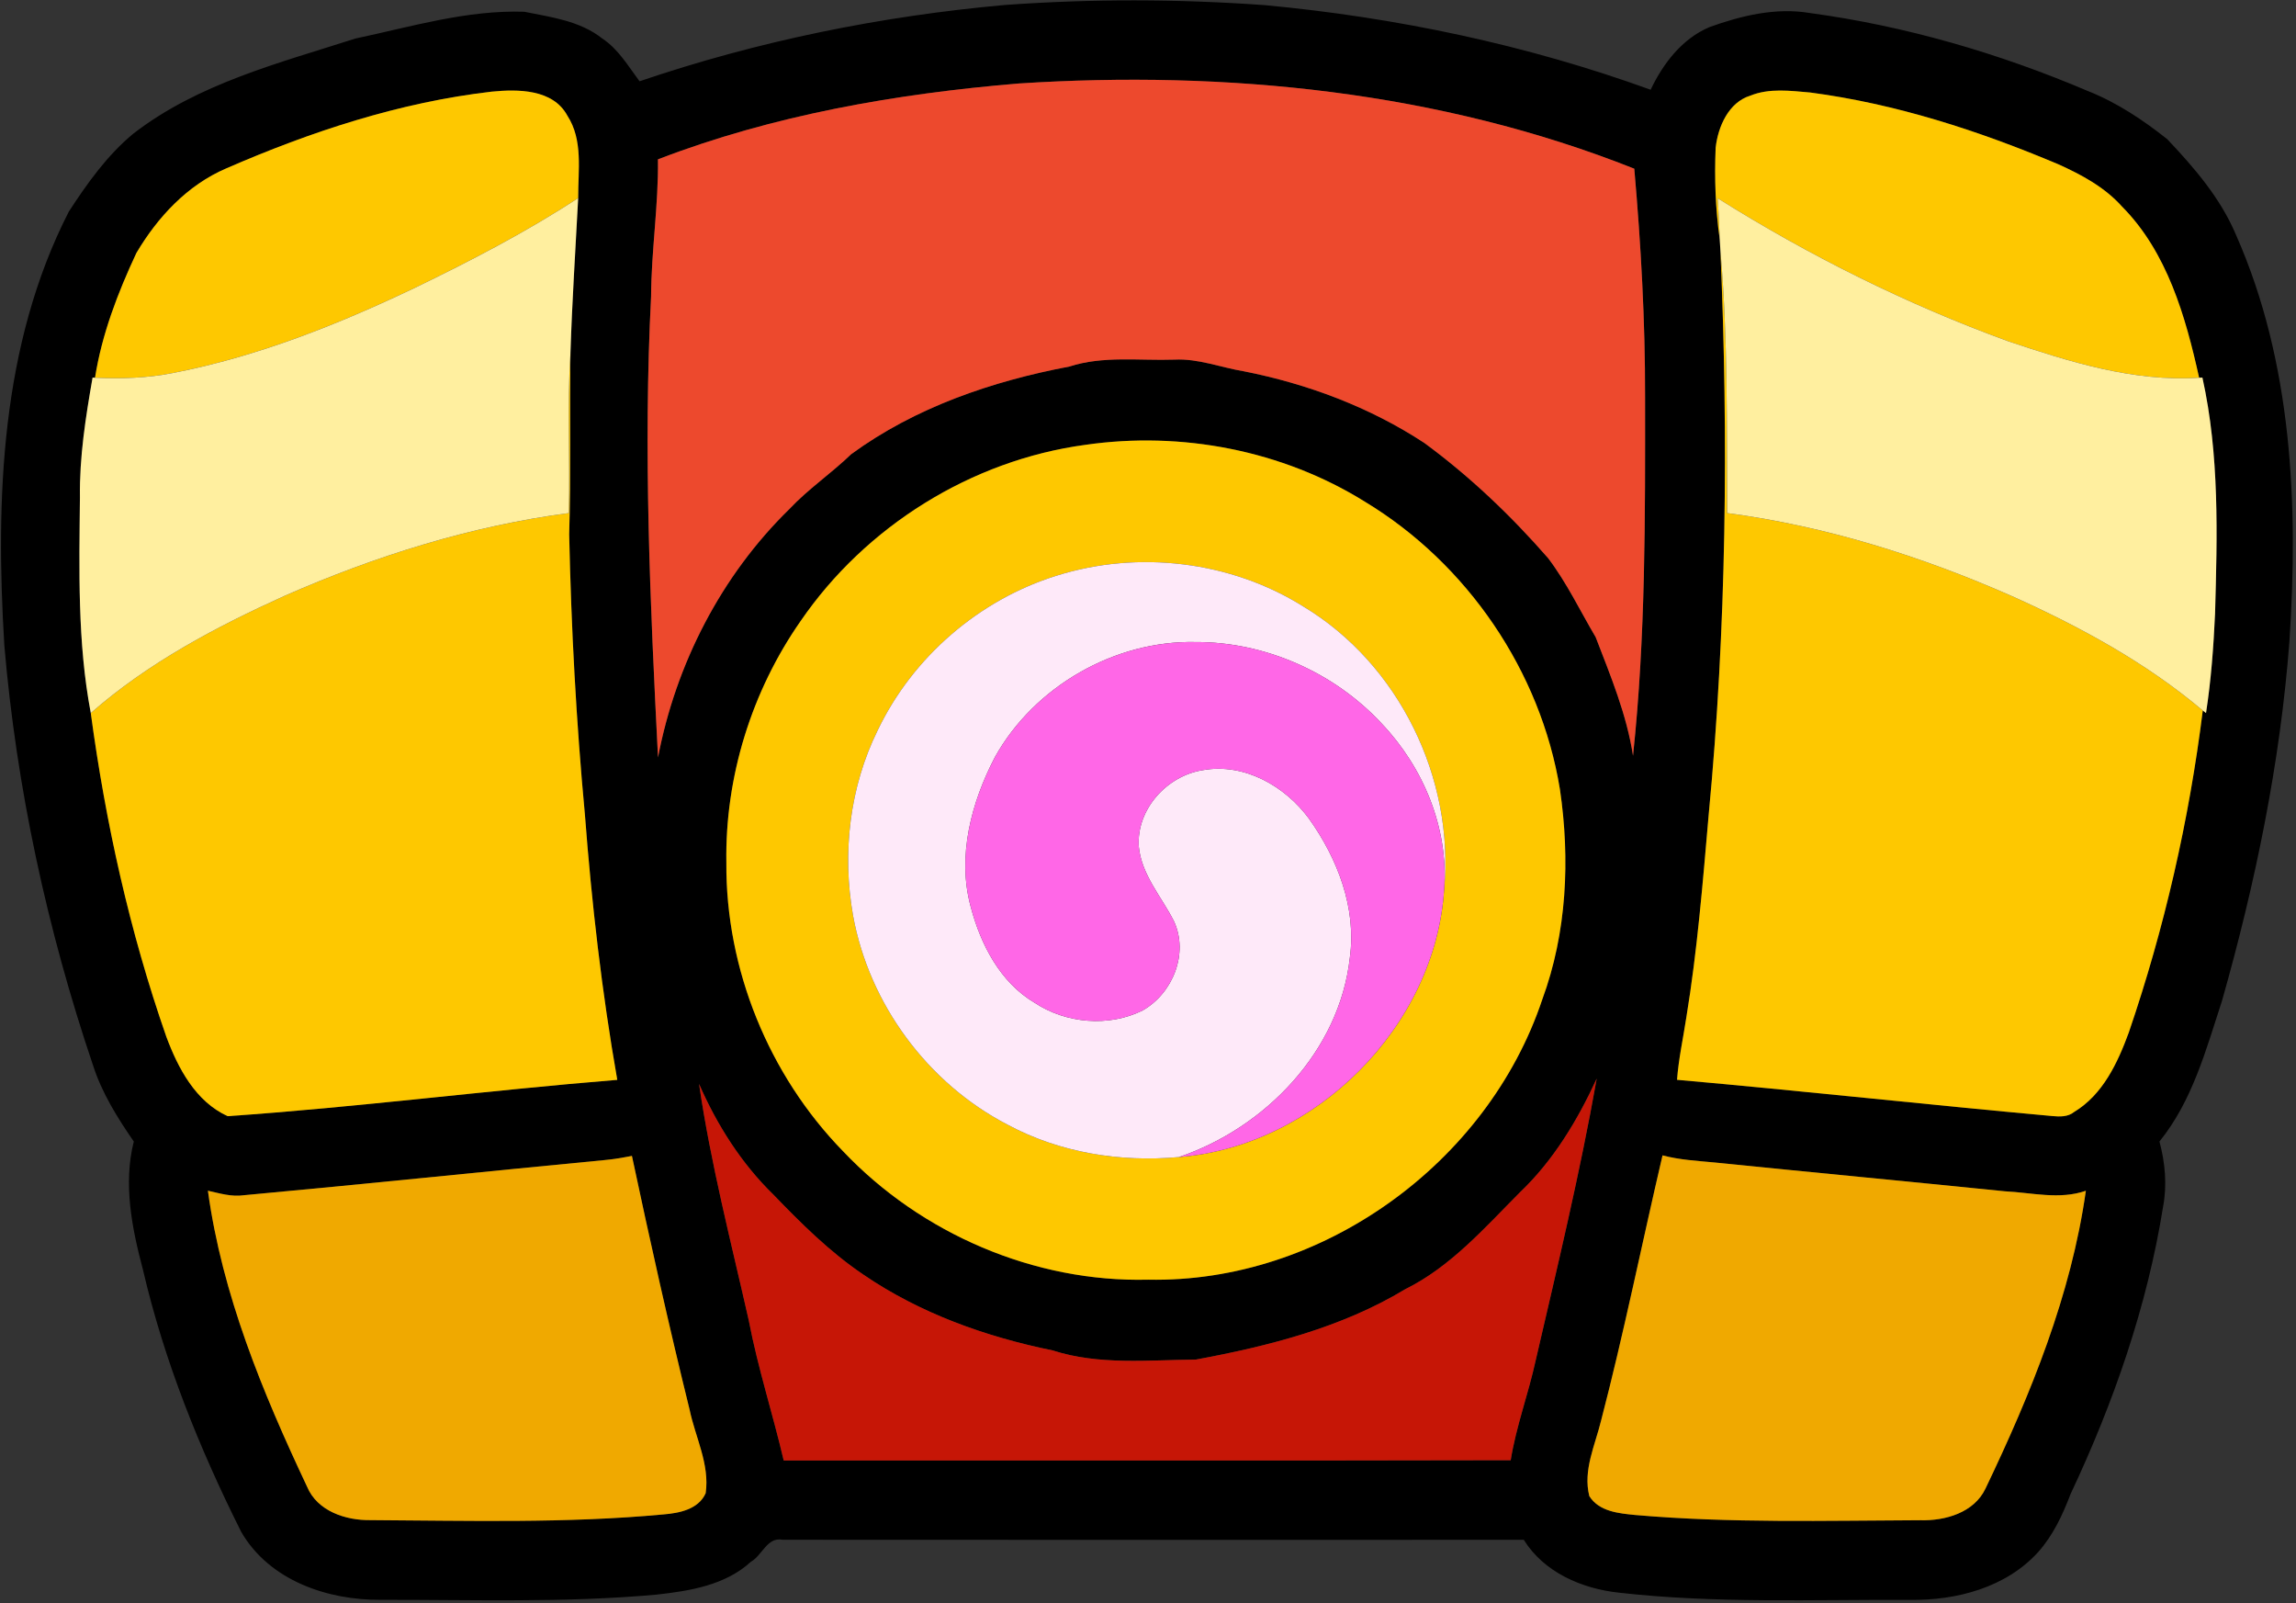 <?xml version="1.0" encoding="UTF-8" ?>
<!DOCTYPE svg PUBLIC "-//W3C//DTD SVG 1.1//EN" "http://www.w3.org/Graphics/SVG/1.1/DTD/svg11.dtd">
<svg width="434pt" height="303pt" viewBox="0 0 434 303" version="1.1" xmlns="http://www.w3.org/2000/svg">
<rect x="0" y="0" width="434" height="303" fill="#333333" stroke="none"/>
<g id="#000000ff">
<path fill="#000000" opacity="1.00" d=" M 120.89 15.36 C 143.21 7.77 166.49 3.04 189.96 0.94 C 206.30 -0.24 222.73 -0.20 239.07 0.97 C 263.90 3.29 288.54 8.45 312.01 16.96 C 314.36 12.01 317.95 7.32 323.13 5.12 C 329.18 2.95 335.65 1.38 342.11 2.46 C 360.21 4.91 377.89 10.07 394.68 17.21 C 400.13 19.37 405.07 22.66 409.65 26.29 C 414.76 31.68 419.75 37.47 422.66 44.39 C 433.29 68.40 434.47 95.34 432.76 121.17 C 431.02 144.21 426.31 166.91 420.02 189.11 C 417.00 198.34 414.43 208.02 408.19 215.72 C 409.26 219.72 409.65 223.92 408.88 228.01 C 405.87 246.89 399.51 265.10 391.38 282.36 C 389.89 286.27 388.09 290.13 385.28 293.29 C 379.19 300.02 369.80 302.48 360.99 302.34 C 342.66 302.26 324.26 303.05 306.01 300.98 C 299.02 300.23 291.86 297.15 288.03 290.99 C 241.33 291.00 194.63 291.02 147.93 290.98 C 145.01 290.40 144.11 293.91 141.95 295.13 C 137.10 299.58 130.37 300.66 124.07 301.35 C 106.76 302.92 89.36 302.30 72.00 302.33 C 61.88 302.42 50.91 298.67 45.60 289.50 C 37.69 273.71 31.03 257.18 27.02 239.95 C 24.94 232.11 23.27 223.75 25.29 215.72 C 22.19 211.23 19.26 206.55 17.58 201.31 C 8.91 175.65 3.13 148.97 0.82 121.97 C -0.87 94.31 0.13 65.14 13.01 39.99 C 16.48 34.66 20.26 29.34 25.20 25.26 C 37.40 15.81 52.70 11.93 67.15 7.29 C 77.68 5.06 88.24 1.86 99.10 2.22 C 104.16 3.24 109.64 3.94 113.82 7.26 C 116.88 9.27 118.74 12.49 120.89 15.36 M 192.53 15.78 C 169.37 17.71 146.13 21.75 124.37 30.11 C 124.48 38.77 123.11 47.37 123.07 56.03 C 121.57 85.07 122.90 114.15 124.38 143.14 C 127.75 125.49 136.32 108.78 149.21 96.20 C 152.79 92.39 157.15 89.45 160.90 85.83 C 173.01 76.98 187.51 72.04 202.13 69.27 C 208.56 67.19 215.38 68.19 222.01 67.96 C 226.49 67.73 230.72 69.44 235.09 70.16 C 247.16 72.55 258.90 76.93 269.22 83.70 C 277.84 90.03 285.62 97.44 292.64 105.49 C 296.16 110.13 298.67 115.42 301.62 120.41 C 304.43 127.71 307.49 135.03 308.68 142.82 C 311.08 120.31 310.98 97.62 310.96 75.01 C 310.99 60.61 310.18 46.22 308.92 31.88 C 272.14 17.27 231.81 13.24 192.53 15.78 M 42.75 31.83 C 35.40 34.98 29.79 41.04 25.78 47.81 C 22.27 55.32 19.26 63.14 17.96 71.38 L 17.50 71.36 C 16.19 78.84 15.00 86.39 15.11 94.00 C 14.98 107.59 14.61 121.35 17.16 134.75 C 19.96 155.52 24.52 176.09 31.43 195.89 C 33.65 201.86 36.96 208.16 43.03 210.93 C 67.62 209.24 92.11 206.06 116.68 204.07 C 113.76 187.47 111.84 170.72 110.56 153.92 C 108.91 136.32 107.97 118.66 107.59 101.00 C 107.93 89.57 107.66 78.14 107.83 66.71 C 108.14 56.94 108.78 47.19 109.29 37.43 C 109.26 32.20 110.26 26.49 107.23 21.83 C 104.51 16.82 97.89 16.83 92.94 17.32 C 75.55 19.33 58.74 24.87 42.75 31.83 M 330.87 18.07 C 326.74 19.33 324.75 23.94 324.30 27.91 C 324.05 33.69 324.27 39.50 325.07 45.23 C 325.10 45.77 325.17 46.83 325.20 47.36 C 326.72 82.90 326.36 118.58 322.98 154.01 C 321.87 166.77 320.84 179.56 318.77 192.20 C 318.17 196.15 317.30 200.07 317.00 204.06 C 340.66 206.15 364.28 208.76 387.94 210.91 C 389.35 211.04 390.90 211.09 392.07 210.13 C 397.49 206.86 400.29 200.85 402.39 195.13 C 409.14 175.40 413.80 154.96 416.38 134.27 L 416.99 134.75 C 417.95 128.54 418.41 122.27 418.70 115.99 C 419.12 101.10 419.55 85.99 416.31 71.36 L 415.69 71.38 C 413.12 59.81 409.66 47.63 401.08 39.00 C 397.83 35.37 393.44 33.01 389.06 31.04 C 374.04 24.70 358.37 19.61 342.16 17.48 C 338.41 17.16 334.46 16.62 330.87 18.07 M 205.13 84.07 C 183.59 86.98 163.62 99.46 151.34 117.36 C 142.07 130.64 137.03 146.85 137.30 163.05 C 137.16 183.16 145.32 203.17 159.36 217.56 C 174.12 233.14 195.52 242.37 217.03 241.83 C 249.81 242.50 281.15 219.88 291.52 188.90 C 296.18 176.26 296.81 162.38 294.86 149.14 C 291.22 126.84 277.35 106.52 258.03 94.83 C 242.40 85.09 223.30 81.44 205.13 84.07 M 287.33 225.30 C 280.65 232.01 274.23 239.38 265.61 243.64 C 253.58 250.90 239.74 254.40 226.05 256.93 C 217.02 257.01 207.72 258.02 198.98 255.20 C 186.32 252.62 173.91 248.19 163.19 240.87 C 156.89 236.62 151.47 231.24 146.22 225.79 C 140.14 219.88 135.52 212.58 132.14 204.84 C 134.34 219.92 138.19 234.70 141.54 249.55 C 143.25 258.49 146.07 267.15 148.14 276.00 C 193.95 275.97 239.75 276.06 285.56 275.95 C 286.59 269.53 288.90 263.43 290.28 257.09 C 294.38 239.39 298.65 221.72 301.82 203.83 C 298.20 211.69 293.64 219.29 287.33 225.30 M 114.19 219.24 C 91.49 221.41 68.81 223.79 46.11 225.87 C 43.79 226.21 41.54 225.52 39.30 225.02 C 41.98 244.63 49.64 263.14 58.03 280.92 C 59.95 285.58 65.35 287.34 70.02 287.27 C 88.49 287.37 107.02 287.91 125.43 286.19 C 128.41 285.95 132.04 285.23 133.39 282.18 C 134.18 276.71 131.43 271.62 130.35 266.39 C 126.42 250.47 122.86 234.47 119.45 218.44 C 117.70 218.78 115.95 219.08 114.19 219.24 M 302.64 268.48 C 301.51 273.13 299.19 277.86 300.42 282.73 C 302.27 285.68 306.04 286.00 309.18 286.31 C 327.08 287.86 345.07 287.36 363.02 287.29 C 367.69 287.42 373.14 285.87 375.30 281.32 C 383.86 263.45 391.49 244.77 394.28 225.03 C 389.30 226.76 384.08 225.38 378.99 225.13 C 360.68 223.27 342.36 221.54 324.05 219.68 C 320.77 219.37 317.46 219.19 314.26 218.34 C 310.35 235.04 306.97 251.88 302.64 268.48 Z" />
</g>
<g id="#ed492dff">
<path fill="#ed492d" opacity="1.00" d=" M 192.53 15.78 C 231.81 13.24 272.14 17.27 308.92 31.88 C 310.18 46.22 310.99 60.61 310.96 75.01 C 310.98 97.62 311.08 120.31 308.68 142.82 C 307.49 135.03 304.43 127.71 301.62 120.41 C 298.67 115.42 296.16 110.13 292.64 105.49 C 285.62 97.44 277.84 90.03 269.22 83.70 C 258.90 76.93 247.16 72.55 235.09 70.16 C 230.72 69.44 226.49 67.73 222.01 67.96 C 215.38 68.19 208.56 67.19 202.13 69.27 C 187.51 72.04 173.01 76.98 160.90 85.83 C 157.15 89.45 152.79 92.39 149.21 96.20 C 136.32 108.78 127.75 125.49 124.38 143.14 C 122.90 114.15 121.57 85.07 123.07 56.03 C 123.11 47.37 124.48 38.77 124.37 30.11 C 146.13 21.75 169.37 17.71 192.53 15.78 Z" />
</g>
<g id="#fec800ff">
<path fill="#fec800" opacity="1.00" d=" M 42.75 31.83 C 58.74 24.87 75.55 19.33 92.94 17.32 C 97.89 16.83 104.51 16.82 107.23 21.83 C 110.26 26.49 109.26 32.20 109.29 37.43 C 99.45 43.86 88.98 49.28 78.41 54.40 C 63.85 61.34 48.71 67.37 32.83 70.46 C 27.94 71.45 22.93 71.61 17.96 71.38 C 19.26 63.14 22.27 55.32 25.78 47.81 C 29.79 41.04 35.40 34.98 42.75 31.83 Z" />
<path fill="#fec800" opacity="1.00" d=" M 330.87 18.07 C 334.46 16.62 338.41 17.16 342.16 17.48 C 358.37 19.61 374.04 24.70 389.06 31.04 C 393.44 33.01 397.83 35.37 401.08 39.00 C 409.66 47.63 413.12 59.81 415.69 71.38 C 403.28 72.19 391.21 68.38 379.59 64.49 C 360.40 57.50 341.99 48.33 324.69 37.47 C 324.87 40.06 324.99 42.64 325.07 45.23 C 324.27 39.50 324.05 33.69 324.30 27.91 C 324.75 23.94 326.74 19.33 330.87 18.07 Z" />
<path fill="#fec800" opacity="1.00" d=" M 325.20 47.36 C 326.64 63.86 326.38 80.42 326.48 96.96 C 345.09 99.41 363.17 105.11 380.32 112.66 C 393.12 118.41 405.60 125.18 416.38 134.27 C 413.80 154.96 409.14 175.40 402.39 195.13 C 400.29 200.85 397.49 206.86 392.07 210.13 C 390.90 211.09 389.35 211.04 387.94 210.91 C 364.28 208.76 340.66 206.15 317.00 204.06 C 317.30 200.07 318.17 196.15 318.77 192.20 C 320.84 179.56 321.87 166.77 322.98 154.01 C 326.36 118.58 326.72 82.90 325.20 47.36 Z" />
<path fill="#fec800" opacity="1.00" d=" M 107.51 96.96 C 107.79 86.88 107.17 76.78 107.83 66.71 C 107.66 78.14 107.93 89.57 107.59 101.00 C 107.97 118.66 108.91 136.32 110.56 153.92 C 111.84 170.72 113.76 187.47 116.68 204.07 C 92.11 206.06 67.62 209.24 43.03 210.93 C 36.96 208.16 33.65 201.86 31.43 195.89 C 24.52 176.09 19.96 155.52 17.16 134.75 C 27.96 125.28 40.78 118.49 53.79 112.60 C 70.91 105.08 88.94 99.41 107.51 96.96 Z" />
<path fill="#fec800" opacity="1.00" d=" M 205.13 84.07 C 223.30 81.44 242.40 85.09 258.03 94.83 C 277.35 106.52 291.22 126.84 294.86 149.14 C 296.81 162.38 296.18 176.26 291.52 188.90 C 281.15 219.88 249.81 242.50 217.03 241.83 C 195.52 242.37 174.12 233.14 159.36 217.56 C 145.32 203.17 137.16 183.16 137.30 163.05 C 137.03 146.85 142.07 130.64 151.34 117.36 C 163.62 99.46 183.59 86.98 205.13 84.07 M 199.72 108.79 C 185.10 113.33 172.57 124.13 165.94 137.94 C 160.59 148.73 159.14 161.27 161.26 173.09 C 164.31 189.76 175.37 204.72 190.42 212.52 C 200.30 217.84 211.73 219.67 222.84 218.66 C 248.65 216.65 271.36 193.91 272.98 168.04 C 274.96 147.13 264.46 125.50 246.39 114.63 C 232.67 106.01 215.15 103.94 199.72 108.79 Z" />
</g>
<g id="#ffef9fff">
<path fill="#ffef9f" opacity="1.00" d=" M 78.41 54.40 C 88.98 49.28 99.45 43.86 109.29 37.43 C 108.78 47.19 108.14 56.94 107.83 66.71 C 107.17 76.78 107.79 86.88 107.51 96.96 C 88.94 99.41 70.91 105.08 53.79 112.60 C 40.78 118.49 27.96 125.28 17.16 134.75 C 14.61 121.35 14.98 107.59 15.11 94.00 C 15.00 86.39 16.19 78.84 17.50 71.36 L 17.96 71.38 C 22.93 71.61 27.94 71.45 32.83 70.46 C 48.71 67.37 63.85 61.34 78.41 54.40 Z" />
<path fill="#ffef9f" opacity="1.00" d=" M 324.69 37.47 C 341.99 48.33 360.40 57.50 379.59 64.49 C 391.21 68.38 403.28 72.19 415.69 71.38 L 416.31 71.36 C 419.55 85.99 419.12 101.10 418.70 115.99 C 418.41 122.27 417.95 128.54 416.99 134.75 L 416.38 134.27 C 405.60 125.18 393.12 118.41 380.32 112.66 C 363.17 105.11 345.09 99.41 326.48 96.96 C 326.38 80.42 326.64 63.86 325.20 47.36 C 325.17 46.83 325.10 45.77 325.07 45.23 C 324.99 42.64 324.87 40.06 324.69 37.47 Z" />
</g>
<g id="#fee9f9ff">
<path fill="#fee9f9" opacity="1.00" d=" M 199.72 108.79 C 215.15 103.94 232.67 106.01 246.39 114.63 C 264.46 125.50 274.96 147.13 272.98 168.04 C 273.83 156.49 269.07 145.05 261.18 136.74 C 252.23 127.09 239.16 121.29 225.98 121.33 C 210.71 121.01 195.55 129.70 188.09 143.03 C 183.60 151.62 180.87 161.81 183.50 171.40 C 185.37 178.49 189.06 185.65 195.57 189.50 C 201.50 193.43 209.59 194.13 215.99 190.95 C 221.68 187.72 224.75 180.17 221.89 174.06 C 219.56 169.45 215.78 165.35 215.26 160.00 C 214.78 152.95 220.60 146.55 227.44 145.53 C 235.21 144.16 242.89 148.55 247.41 154.68 C 252.82 162.24 256.45 171.58 255.15 181.01 C 253.20 198.60 239.21 213.11 222.84 218.66 C 211.73 219.67 200.30 217.84 190.42 212.52 C 175.37 204.72 164.31 189.76 161.26 173.09 C 159.14 161.27 160.59 148.73 165.94 137.94 C 172.57 124.13 185.10 113.33 199.72 108.79 Z" />
</g>
<g id="#ff67e7ff">
<path fill="#ff67e7" opacity="1.00" d=" M 188.09 143.03 C 195.55 129.70 210.71 121.01 225.98 121.33 C 239.16 121.29 252.23 127.09 261.18 136.74 C 269.07 145.05 273.83 156.49 272.98 168.04 C 271.36 193.91 248.65 216.65 222.84 218.66 C 239.21 213.11 253.20 198.60 255.15 181.01 C 256.45 171.58 252.82 162.24 247.41 154.68 C 242.89 148.55 235.21 144.16 227.44 145.53 C 220.60 146.55 214.78 152.95 215.26 160.00 C 215.78 165.35 219.56 169.45 221.89 174.06 C 224.75 180.17 221.68 187.72 215.99 190.95 C 209.59 194.13 201.50 193.43 195.57 189.50 C 189.06 185.65 185.37 178.49 183.50 171.40 C 180.87 161.81 183.60 151.62 188.09 143.03 Z" />
</g>
<g id="#c61606ff">
<path fill="#c61606" opacity="1.00" d=" M 287.33 225.30 C 293.64 219.29 298.20 211.69 301.82 203.83 C 298.65 221.72 294.38 239.39 290.28 257.09 C 288.90 263.43 286.59 269.53 285.56 275.95 C 239.75 276.06 193.95 275.97 148.14 276.00 C 146.07 267.15 143.25 258.49 141.54 249.55 C 138.19 234.70 134.34 219.92 132.14 204.84 C 135.52 212.58 140.14 219.88 146.22 225.79 C 151.47 231.24 156.89 236.62 163.19 240.87 C 173.91 248.19 186.32 252.62 198.98 255.20 C 207.72 258.02 217.02 257.01 226.05 256.93 C 239.74 254.40 253.58 250.90 265.61 243.64 C 274.23 239.38 280.65 232.01 287.33 225.30 Z" />
</g>
<g id="#f0a900ff">
<path fill="#f0a900" opacity="1.00" d=" M 114.19 219.24 C 115.95 219.08 117.70 218.78 119.45 218.44 C 122.86 234.47 126.42 250.47 130.35 266.39 C 131.43 271.62 134.18 276.71 133.39 282.18 C 132.04 285.23 128.41 285.95 125.43 286.19 C 107.02 287.91 88.49 287.37 70.02 287.27 C 65.35 287.34 59.95 285.58 58.03 280.92 C 49.64 263.14 41.98 244.63 39.30 225.02 C 41.54 225.52 43.79 226.21 46.11 225.87 C 68.81 223.79 91.49 221.41 114.19 219.24 Z" />
<path fill="#f0a900" opacity="1.00" d=" M 302.64 268.48 C 306.97 251.88 310.35 235.04 314.26 218.34 C 317.46 219.19 320.77 219.37 324.05 219.68 C 342.36 221.54 360.68 223.27 378.99 225.13 C 384.08 225.38 389.30 226.76 394.28 225.03 C 391.49 244.77 383.86 263.45 375.30 281.32 C 373.14 285.87 367.69 287.42 363.02 287.29 C 345.07 287.36 327.08 287.86 309.18 286.31 C 306.04 286.00 302.27 285.68 300.42 282.73 C 299.19 277.86 301.51 273.13 302.64 268.48 Z" />
</g>
</svg>
